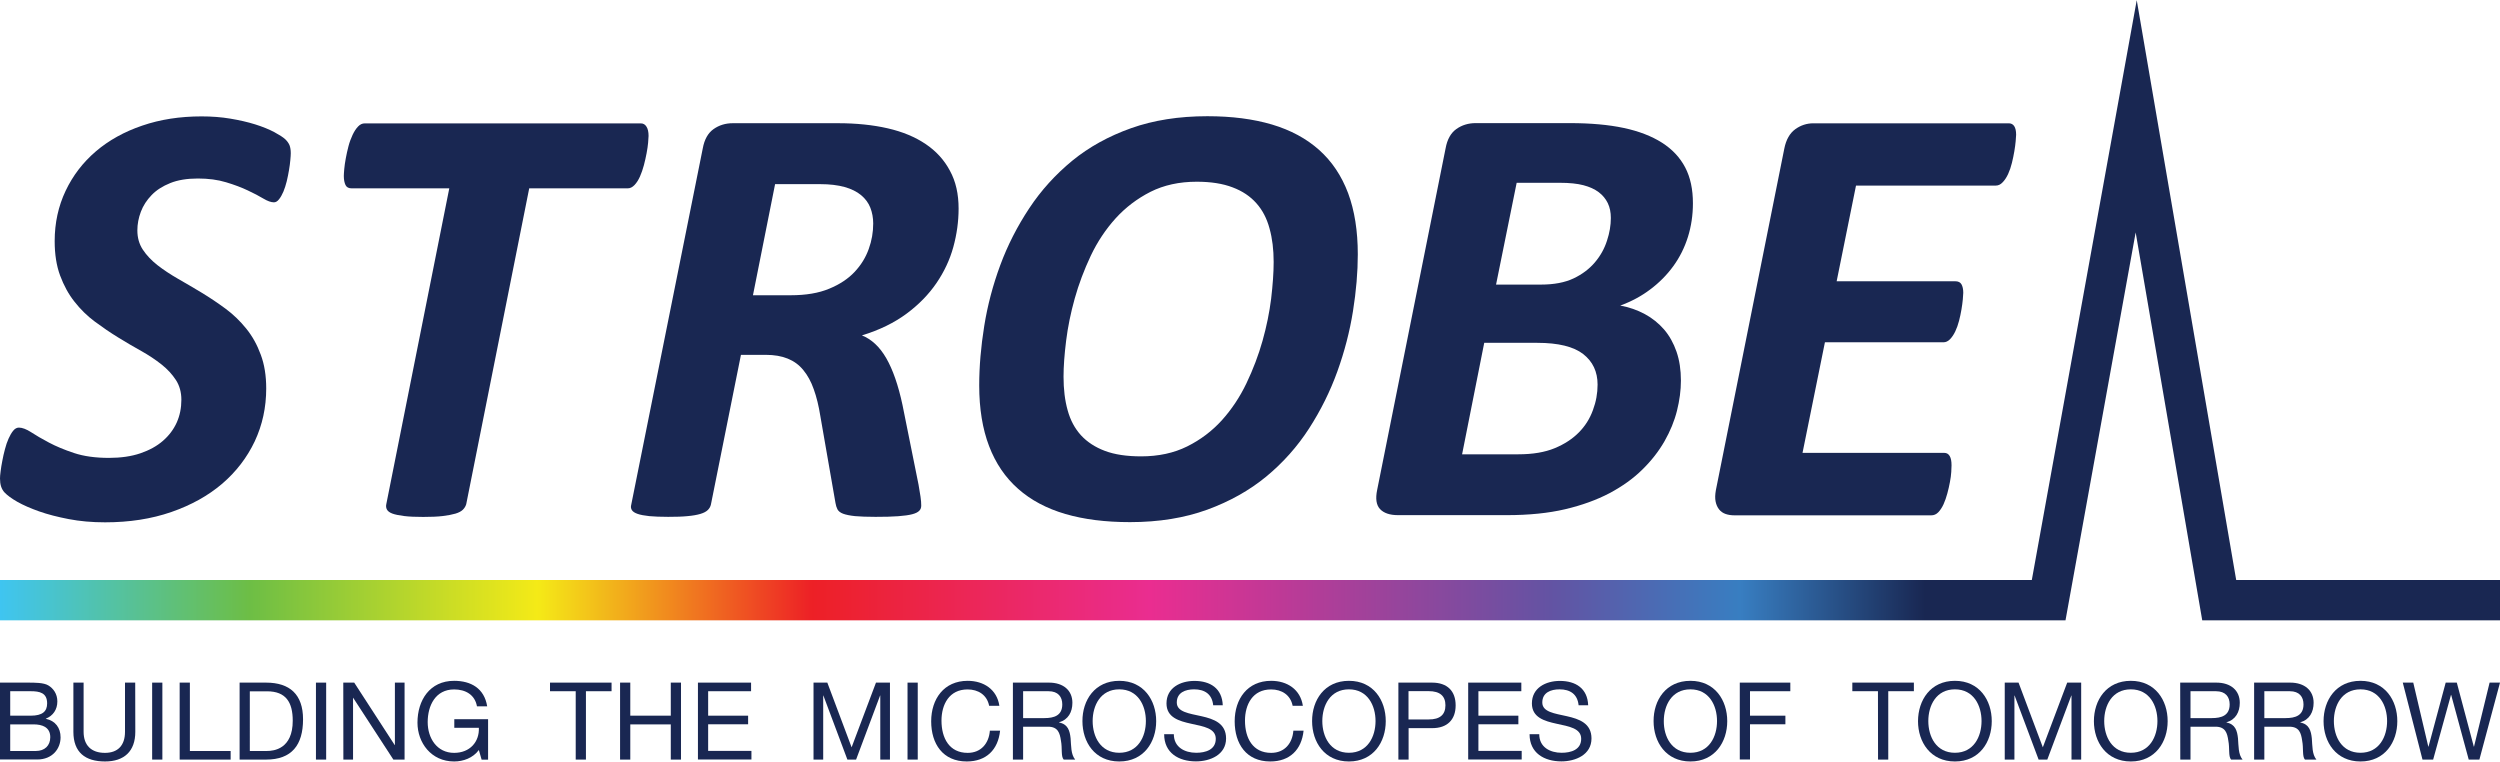 <?xml version="1.0" encoding="UTF-8"?> <!-- Generator: Adobe Illustrator 24.0.0, SVG Export Plug-In . SVG Version: 6.00 Build 0) --> <svg xmlns="http://www.w3.org/2000/svg" xmlns:xlink="http://www.w3.org/1999/xlink" id="Layer_1" x="0px" y="0px" width="279px" height="85px" viewBox="0 0 279 85" style="enable-background:new 0 0 279 85;" xml:space="preserve"> <style type="text/css"> .st0{fill:#192752;} .st1{fill:url(#SVGID_1_);} </style> <g> <path class="st0" d="M0,76.18h3.12c0.76,0,1.76,0,2.27,0.31c0.57,0.34,1.01,0.95,1.01,1.79c0,0.91-0.48,1.6-1.28,1.92v0.02 c1.06,0.22,1.64,1.01,1.64,2.07c0,1.26-0.9,2.47-2.61,2.47H0V76.18z M1.14,79.87h2.29c1.3,0,1.83-0.47,1.83-1.37 c0-1.19-0.84-1.36-1.83-1.36H1.14V79.87z M1.14,83.81H4c0.99,0,1.61-0.6,1.61-1.54c0-1.12-0.9-1.43-1.87-1.43h-2.6V83.81z"></path> <path class="st0" d="M15.1,81.67c0,2.17-1.24,3.31-3.38,3.31c-2.21,0-3.53-1.02-3.53-3.31v-5.49h1.14v5.49 c0,1.52,0.87,2.35,2.38,2.35c1.44,0,2.24-0.83,2.24-2.35v-5.49h1.14L15.1,81.67L15.1,81.67z"></path> <path class="st0" d="M16.98,76.18h1.14v8.59h-1.14V76.18z"></path> <path class="st0" d="M20.05,76.18h1.14v7.63h4.55v0.96h-5.69C20.05,84.77,20.05,76.18,20.05,76.18z"></path> <path class="st0" d="M26.74,76.18h2.95c2.65,0,4.13,1.32,4.13,4.09c0,2.88-1.26,4.5-4.13,4.5h-2.95 C26.74,84.77,26.74,76.18,26.74,76.18z M27.88,83.81h1.9c0.78,0,2.89-0.22,2.89-3.38c0-2.05-0.76-3.28-2.86-3.28h-1.93 C27.88,77.15,27.88,83.81,27.88,83.81z"></path> <path class="st0" d="M35.26,76.18h1.14v8.59h-1.14V76.18z"></path> <path class="st0" d="M38.31,76.18h1.22l4.52,6.97h0.02v-6.97h1.08v8.59H43.9l-4.49-6.9H39.4v6.9h-1.08L38.31,76.18L38.31,76.18z"></path> <path class="st0" d="M53.44,83.7c-0.66,0.9-1.75,1.28-2.76,1.28c-2.56,0-4.09-2.09-4.09-4.33c0-2.5,1.37-4.67,4.09-4.67 c1.88,0,3.37,0.84,3.69,2.85h-1.14c-0.23-1.3-1.28-1.89-2.55-1.89c-2.08,0-2.95,1.8-2.95,3.65c0,1.79,1.03,3.43,2.95,3.43 c1.77,0,2.83-1.24,2.76-2.8H50.7v-0.96h3.77v4.52h-0.72L53.44,83.7z"></path> </g> <g> <path class="st0" d="M64.24,77.14h-2.86v-0.96h6.87v0.96h-2.86v7.63h-1.14v-7.63H64.24z"></path> <path class="st0" d="M69.2,76.18h1.14v3.69h4.52v-3.69H76v8.59h-1.14v-3.93h-4.52v3.93H69.2V76.18z"></path> <path class="st0" d="M77.89,76.18h5.93v0.96h-4.79v2.73h4.46v0.96h-4.46v2.97h4.83v0.96h-5.97V76.18z"></path> </g> <g> <path class="st0" d="M90.77,76.18h1.56l2.71,7.22l2.72-7.22h1.56v8.59h-1.08v-7.15h-0.02l-2.68,7.15h-0.97l-2.68-7.15h-0.02v7.15 h-1.08v-8.59H90.77z"></path> <path class="st0" d="M101.28,76.18h1.14v8.59h-1.14V76.18z"></path> <path class="st0" d="M110.39,78.77c-0.24-1.22-1.22-1.83-2.41-1.83c-2.05,0-2.91,1.68-2.91,3.48c0,1.96,0.87,3.6,2.92,3.6 c1.5,0,2.37-1.06,2.48-2.48h1.14c-0.22,2.14-1.55,3.44-3.72,3.44c-2.67,0-3.97-1.97-3.97-4.48c0-2.49,1.42-4.52,4.07-4.52 c1.79,0,3.27,0.96,3.54,2.79H110.39z"></path> <path class="st0" d="M113.03,76.18h4.04c1.61,0,2.61,0.88,2.61,2.25c0,1.03-0.46,1.89-1.49,2.18v0.02c1,0.19,1.2,0.93,1.29,1.77 c0.07,0.84,0.02,1.78,0.51,2.37h-1.28c-0.33-0.35-0.14-1.28-0.31-2.12c-0.12-0.84-0.33-1.55-1.43-1.55h-2.79v3.67h-1.14v-8.59 H113.03z M116.56,80.14c1.07,0,1.99-0.28,1.99-1.53c0-0.84-0.46-1.47-1.53-1.47h-2.84v3H116.56z"></path> <path class="st0" d="M124.91,75.98c2.73,0,4.12,2.17,4.12,4.5s-1.38,4.5-4.12,4.5s-4.11-2.17-4.11-4.5 C120.79,78.14,122.18,75.98,124.91,75.98z M124.91,84.01c2.09,0,2.97-1.8,2.97-3.54c0-1.73-0.88-3.54-2.97-3.54 c-2.09,0-2.97,1.8-2.97,3.54S122.82,84.01,124.91,84.01z"></path> <path class="st0" d="M135.39,78.69c-0.13-1.23-0.95-1.76-2.13-1.76c-0.96,0-1.93,0.35-1.93,1.47c0,1.06,1.37,1.22,2.76,1.53 c1.37,0.31,2.74,0.79,2.74,2.48c0,1.83-1.79,2.56-3.36,2.56c-1.93,0-3.55-0.94-3.55-3.03H131c0,1.44,1.2,2.07,2.5,2.07 c1.03,0,2.18-0.33,2.18-1.56c0-1.18-1.37-1.38-2.74-1.68c-1.37-0.3-2.76-0.7-2.76-2.27c0-1.74,1.55-2.51,3.12-2.51 c1.76,0,3.09,0.83,3.16,2.72h-1.07V78.69z"></path> <path class="st0" d="M144.26,78.77c-0.24-1.22-1.22-1.83-2.41-1.83c-2.05,0-2.91,1.68-2.91,3.48c0,1.96,0.87,3.6,2.92,3.6 c1.5,0,2.37-1.06,2.48-2.48h1.14c-0.22,2.14-1.55,3.44-3.72,3.44c-2.67,0-3.97-1.97-3.97-4.48c0-2.49,1.42-4.52,4.07-4.52 c1.79,0,3.27,0.96,3.54,2.79H144.26z"></path> <path class="st0" d="M150.54,75.98c2.73,0,4.11,2.17,4.11,4.5s-1.38,4.5-4.11,4.5s-4.11-2.17-4.11-4.5 C146.42,78.14,147.81,75.98,150.54,75.98z M150.54,84.01c2.09,0,2.97-1.8,2.97-3.54c0-1.73-0.88-3.54-2.97-3.54 s-2.97,1.8-2.97,3.54C147.57,82.21,148.45,84.01,150.54,84.01z"></path> <path class="st0" d="M156.05,76.18h3.77c1.71,0,2.63,0.95,2.63,2.54s-0.93,2.55-2.63,2.54h-2.62v3.51h-1.14v-8.59H156.05z M157.19,80.29h2.24c1.29,0.01,1.88-0.55,1.88-1.58c0-1.02-0.59-1.58-1.88-1.58h-2.24V80.29z"></path> <path class="st0" d="M163.85,76.18h5.93v0.96h-4.79v2.73h4.46v0.96h-4.46v2.97h4.83v0.96h-5.97V76.18z"></path> <path class="st0" d="M176.17,78.69c-0.13-1.23-0.95-1.76-2.13-1.76c-0.96,0-1.92,0.35-1.92,1.47c0,1.06,1.37,1.22,2.75,1.53 c1.37,0.31,2.74,0.79,2.74,2.48c0,1.83-1.79,2.56-3.36,2.56c-1.92,0-3.55-0.94-3.55-3.03h1.08c0,1.44,1.2,2.07,2.5,2.07 c1.03,0,2.18-0.33,2.18-1.56c0-1.18-1.37-1.38-2.74-1.68c-1.37-0.3-2.76-0.7-2.76-2.27c0-1.74,1.55-2.51,3.12-2.51 c1.76,0,3.09,0.83,3.16,2.72h-1.07V78.69z"></path> </g> <g> <path class="st0" d="M188.65,75.98c2.73,0,4.11,2.17,4.11,4.5s-1.38,4.5-4.11,4.5s-4.11-2.17-4.11-4.5 C184.53,78.14,185.91,75.98,188.65,75.98z M188.65,84.01c2.09,0,2.97-1.8,2.97-3.54c0-1.73-0.88-3.54-2.97-3.54 s-2.97,1.8-2.97,3.54C185.67,82.21,186.55,84.01,188.65,84.01z"></path> <path class="st0" d="M194.16,76.18h5.64v0.96h-4.5v2.73h3.95v0.96h-3.95v3.93h-1.14V76.18z"></path> </g> <g> <path class="st0" d="M209.58,77.14h-2.86v-0.96h6.87v0.96h-2.86v7.63h-1.14L209.58,77.14L209.58,77.14z"></path> <path class="st0" d="M218.17,75.98c2.73,0,4.11,2.17,4.11,4.5s-1.38,4.5-4.11,4.5s-4.12-2.17-4.12-4.5 C214.06,78.14,215.44,75.98,218.17,75.98z M218.17,84.01c2.09,0,2.97-1.8,2.97-3.54c0-1.73-0.88-3.54-2.97-3.54 s-2.97,1.8-2.97,3.54S216.08,84.01,218.17,84.01z"></path> <path class="st0" d="M223.71,76.18h1.56l2.71,7.22l2.72-7.22h1.56v8.59h-1.08v-7.15h-0.02l-2.68,7.15h-0.97l-2.68-7.15h-0.02v7.15 h-1.08v-8.59H223.71z"></path> <path class="st0" d="M237.8,75.98c2.73,0,4.11,2.17,4.11,4.5s-1.38,4.5-4.11,4.5s-4.12-2.17-4.12-4.5 C233.68,78.14,235.07,75.98,237.8,75.98z M237.8,84.01c2.09,0,2.97-1.8,2.97-3.54c0-1.73-0.88-3.54-2.97-3.54s-2.97,1.8-2.97,3.54 S235.71,84.01,237.8,84.01z"></path> <path class="st0" d="M243.31,76.18h4.04c1.61,0,2.61,0.88,2.61,2.25c0,1.03-0.46,1.89-1.49,2.18v0.02c1,0.19,1.2,0.93,1.29,1.77 c0.07,0.84,0.02,1.78,0.51,2.37h-1.28c-0.32-0.35-0.14-1.28-0.31-2.12c-0.12-0.84-0.32-1.55-1.43-1.55h-2.79v3.67h-1.14 L243.31,76.18L243.31,76.18z M246.84,80.14c1.07,0,1.99-0.28,1.99-1.53c0-0.84-0.46-1.47-1.53-1.47h-2.84v3H246.84z"></path> <path class="st0" d="M251.55,76.18h4.04c1.61,0,2.61,0.88,2.61,2.25c0,1.03-0.46,1.89-1.49,2.18v0.02c1,0.19,1.2,0.93,1.29,1.77 c0.07,0.84,0.02,1.78,0.51,2.37h-1.28c-0.32-0.35-0.14-1.28-0.31-2.12c-0.12-0.84-0.32-1.55-1.43-1.55h-2.79v3.67h-1.14v-8.59 H251.55z M255.08,80.14c1.07,0,1.99-0.28,1.99-1.53c0-0.84-0.46-1.47-1.53-1.47h-2.84v3H255.08z"></path> <path class="st0" d="M263.43,75.98c2.73,0,4.11,2.17,4.11,4.5s-1.38,4.5-4.11,4.5c-2.73,0-4.12-2.17-4.12-4.5 C259.31,78.14,260.7,75.98,263.43,75.98z M263.43,84.01c2.09,0,2.97-1.8,2.97-3.54c0-1.73-0.88-3.54-2.97-3.54s-2.97,1.8-2.97,3.54 S261.34,84.01,263.43,84.01z"></path> <path class="st0" d="M276.7,84.77h-1.19l-1.96-7.22h-0.02l-1.99,7.22h-1.19l-2.2-8.59h1.17l1.68,7.15h0.02l1.92-7.15h1.24l1.9,7.15 h0.02l1.74-7.15H279L276.7,84.77z"></path> </g> <g> <path class="st0" d="M32.45,17.1c0,0.18-0.02,0.44-0.05,0.78s-0.08,0.71-0.15,1.12c-0.07,0.41-0.15,0.82-0.25,1.23 c-0.1,0.42-0.23,0.8-0.37,1.15c-0.15,0.35-0.31,0.64-0.49,0.86c-0.18,0.23-0.37,0.34-0.57,0.34c-0.32,0-0.71-0.14-1.18-0.42 c-0.47-0.28-1.05-0.59-1.74-0.91c-0.69-0.33-1.49-0.63-2.42-0.91c-0.92-0.28-1.97-0.42-3.14-0.42c-1.22,0-2.25,0.17-3.09,0.51 c-0.85,0.34-1.54,0.78-2.08,1.34s-0.94,1.17-1.2,1.86s-0.39,1.38-0.39,2.08c0,0.81,0.2,1.53,0.61,2.15 c0.41,0.62,0.95,1.19,1.62,1.72c0.68,0.53,1.45,1.04,2.32,1.54c0.87,0.5,1.75,1.01,2.64,1.55s1.77,1.13,2.64,1.77 c0.87,0.64,1.64,1.39,2.32,2.23s1.22,1.81,1.62,2.91c0.41,1.09,0.61,2.35,0.61,3.77c0,2.12-0.43,4.08-1.28,5.9 c-0.86,1.81-2.07,3.39-3.63,4.73c-1.57,1.34-3.46,2.39-5.68,3.16s-4.68,1.15-7.39,1.15c-1.47,0-2.82-0.12-4.06-0.36 s-2.34-0.52-3.3-0.86s-1.76-0.69-2.42-1.06c-0.65-0.37-1.14-0.73-1.45-1.06C0.16,54.58,0,54.08,0,53.4c0-0.18,0.02-0.45,0.07-0.81 c0.04-0.36,0.11-0.75,0.19-1.17s0.17-0.85,0.29-1.28c0.11-0.44,0.25-0.84,0.41-1.2s0.33-0.65,0.52-0.88s0.4-0.34,0.63-0.34 c0.38,0,0.84,0.18,1.37,0.52c0.53,0.35,1.19,0.73,1.98,1.15s1.72,0.81,2.81,1.17c1.08,0.36,2.38,0.54,3.89,0.54 c1.33,0,2.5-0.17,3.5-0.51s1.84-0.8,2.52-1.39s1.19-1.27,1.54-2.04c0.35-0.78,0.52-1.63,0.52-2.55c0-0.83-0.2-1.57-0.61-2.2 s-0.94-1.21-1.61-1.74c-0.67-0.53-1.42-1.03-2.26-1.5c-0.85-0.47-1.71-0.98-2.59-1.52s-1.74-1.13-2.59-1.76 c-0.85-0.63-1.6-1.37-2.26-2.21c-0.67-0.84-1.2-1.82-1.61-2.92c-0.41-1.1-0.61-2.39-0.61-3.85c0-2.03,0.41-3.9,1.22-5.61 c0.81-1.71,1.94-3.18,3.38-4.41s3.17-2.19,5.17-2.87c2.01-0.69,4.21-1.03,6.62-1.03c1.13,0,2.2,0.08,3.21,0.25s1.94,0.38,2.77,0.64 s1.54,0.55,2.13,0.86c0.59,0.32,0.99,0.58,1.22,0.79c0.22,0.21,0.39,0.44,0.49,0.68C32.4,16.44,32.45,16.74,32.45,17.1z"></path> <path class="st0" d="M72.38,15.17c0,0.16-0.02,0.41-0.05,0.76c-0.03,0.35-0.09,0.74-0.17,1.17s-0.18,0.87-0.3,1.33 s-0.27,0.88-0.44,1.27c-0.17,0.38-0.37,0.7-0.61,0.95c-0.24,0.25-0.49,0.37-0.76,0.37H59.06l-7.03,35.25 c-0.07,0.23-0.19,0.43-0.37,0.61s-0.46,0.33-0.83,0.44c-0.37,0.11-0.85,0.2-1.42,0.27s-1.3,0.1-2.18,0.1 c-0.86,0-1.57-0.03-2.13-0.1s-1-0.16-1.3-0.27s-0.51-0.26-0.61-0.44s-0.13-0.38-0.08-0.61l7.03-35.25H39.25 c-0.34,0-0.57-0.12-0.69-0.37s-0.19-0.59-0.19-1.01c0-0.18,0.02-0.44,0.05-0.79s0.09-0.74,0.17-1.18c0.08-0.44,0.18-0.89,0.3-1.35 c0.12-0.46,0.28-0.88,0.46-1.27c0.18-0.38,0.38-0.69,0.61-0.93c0.23-0.24,0.47-0.35,0.74-0.35h30.82c0.27,0,0.48,0.12,0.63,0.37 C72.3,14.37,72.38,14.72,72.38,15.17z"></path> <path class="st0" d="M106.98,23.28c0,1.44-0.2,2.87-0.59,4.29c-0.39,1.42-1.02,2.76-1.88,4.02c-0.86,1.26-1.97,2.4-3.33,3.41 s-3.02,1.83-4.99,2.43c1.08,0.43,1.99,1.28,2.72,2.55s1.34,3.01,1.81,5.22l1.79,8.89c0.09,0.5,0.16,0.94,0.22,1.34 c0.06,0.39,0.08,0.73,0.08,1c0,0.23-0.07,0.42-0.22,0.57c-0.15,0.16-0.41,0.29-0.79,0.39s-0.91,0.17-1.57,0.22 c-0.67,0.05-1.5,0.07-2.52,0.07c-0.95,0-1.71-0.03-2.28-0.08c-0.57-0.06-1.02-0.15-1.34-0.27s-0.52-0.29-0.63-0.49 c-0.1-0.2-0.18-0.44-0.22-0.71l-1.69-9.7c-0.18-1.13-0.42-2.12-0.73-2.98c-0.3-0.86-0.69-1.57-1.17-2.15 c-0.47-0.58-1.05-1-1.74-1.28c-0.69-0.28-1.5-0.42-2.45-0.42h-2.77l-3.35,16.7c-0.05,0.23-0.16,0.43-0.34,0.61 c-0.18,0.18-0.46,0.33-0.83,0.44c-0.37,0.11-0.85,0.2-1.44,0.25c-0.59,0.06-1.31,0.08-2.16,0.08c-0.86,0-1.56-0.03-2.11-0.08 c-0.55-0.06-0.99-0.14-1.3-0.25c-0.32-0.11-0.53-0.25-0.64-0.42s-0.14-0.38-0.07-0.62l7.98-39.75c0.18-0.99,0.58-1.71,1.2-2.15 c0.62-0.44,1.34-0.66,2.15-0.66h11.73c2.05,0,3.9,0.19,5.56,0.57c1.66,0.38,3.07,0.97,4.24,1.76c1.17,0.79,2.07,1.78,2.7,2.97 C106.67,20.25,106.98,21.66,106.98,23.28z M97.45,24.94c0-0.63-0.11-1.22-0.32-1.76s-0.56-1.01-1.03-1.4s-1.09-0.7-1.84-0.91 c-0.76-0.21-1.66-0.32-2.72-0.32H86.5l-2.47,12.4h4.22c1.69,0,3.12-0.24,4.29-0.73c1.17-0.48,2.12-1.11,2.84-1.88 c0.72-0.77,1.24-1.62,1.57-2.55C97.29,26.86,97.45,25.91,97.45,24.94z"></path> <path class="st0" d="M151.53,28.39c0,1.98-0.18,4.1-0.54,6.35s-0.94,4.49-1.74,6.71s-1.85,4.34-3.16,6.37s-2.9,3.81-4.77,5.36 c-1.87,1.54-4.07,2.78-6.59,3.7c-2.52,0.92-5.4,1.39-8.62,1.39c-2.73,0-5.13-0.3-7.22-0.91c-2.08-0.61-3.84-1.54-5.27-2.81 c-1.43-1.26-2.51-2.85-3.24-4.77c-0.73-1.91-1.1-4.17-1.1-6.76c0-2.12,0.19-4.33,0.56-6.64c0.37-2.31,0.97-4.57,1.79-6.79 s1.9-4.33,3.23-6.34s2.93-3.77,4.8-5.31c1.87-1.53,4.06-2.74,6.56-3.63s5.34-1.34,8.52-1.34c2.73,0,5.13,0.31,7.22,0.93 c2.08,0.62,3.84,1.57,5.26,2.84s2.5,2.88,3.23,4.82C151.17,23.5,151.53,25.77,151.53,28.39z M142.14,29.23 c0-1.37-0.15-2.62-0.46-3.73c-0.3-1.12-0.79-2.06-1.47-2.82c-0.68-0.77-1.56-1.36-2.65-1.77c-1.09-0.42-2.43-0.63-4-0.63 c-1.96,0-3.68,0.38-5.17,1.13c-1.49,0.76-2.78,1.74-3.89,2.96c-1.1,1.22-2.03,2.61-2.77,4.17c-0.74,1.57-1.34,3.16-1.79,4.77 c-0.45,1.61-0.77,3.18-0.96,4.71s-0.29,2.87-0.29,4.02c0,1.4,0.15,2.65,0.46,3.75c0.3,1.1,0.8,2.03,1.49,2.79 c0.69,0.75,1.58,1.33,2.67,1.74s2.44,0.61,4.04,0.61c1.94,0,3.65-0.37,5.14-1.11s2.78-1.72,3.87-2.92 c1.09-1.21,2.01-2.59,2.75-4.14s1.34-3.13,1.79-4.73s0.77-3.17,0.96-4.7C142.04,31.79,142.14,30.43,142.14,29.23z"></path> <path class="st0" d="M188.93,22.68c0,1.33-0.19,2.59-0.56,3.77s-0.91,2.26-1.62,3.24s-1.57,1.85-2.57,2.6 c-1,0.76-2.12,1.36-3.36,1.81c0.99,0.18,1.9,0.5,2.74,0.95c0.83,0.45,1.55,1.03,2.15,1.72c0.6,0.7,1.06,1.53,1.39,2.48 c0.33,0.96,0.49,2.03,0.49,3.23c0,1.08-0.15,2.2-0.44,3.36c-0.29,1.16-0.76,2.29-1.39,3.4c-0.63,1.1-1.45,2.16-2.47,3.16 c-1.01,1-2.24,1.88-3.67,2.64c-1.43,0.75-3.08,1.35-4.95,1.79c-1.87,0.44-4.04,0.66-6.52,0.66h-12.13c-0.92,0-1.59-0.23-2.01-0.68 s-0.52-1.16-0.32-2.13l7.64-38.13c0.18-0.99,0.58-1.71,1.2-2.15s1.34-0.66,2.15-0.66h10.51c2.32,0,4.33,0.18,6.02,0.54 s3.11,0.91,4.26,1.64c1.15,0.73,2.02,1.66,2.6,2.77S188.93,21.14,188.93,22.68z M178.29,42.92c0-1.44-0.54-2.58-1.61-3.41 c-1.07-0.83-2.78-1.25-5.12-1.25h-5.92l-2.47,12.44h6.29c1.6,0,2.95-0.23,4.04-0.68s1.99-1.04,2.7-1.76 c0.71-0.72,1.23-1.55,1.57-2.49C178.12,44.84,178.29,43.89,178.29,42.92z M179.77,24.33c0-0.63-0.11-1.18-0.34-1.66 c-0.23-0.47-0.56-0.88-1.01-1.22s-1.02-0.6-1.71-0.78s-1.56-0.27-2.62-0.27h-4.83l-2.3,11.36h5c1.46,0,2.68-0.23,3.65-0.69 c0.97-0.46,1.76-1.06,2.38-1.79c0.62-0.73,1.07-1.54,1.35-2.42C179.63,25.99,179.77,25.14,179.77,24.33z"></path> <path class="st0" d="M225,15.04c0,0.14-0.02,0.37-0.05,0.71c-0.03,0.34-0.08,0.72-0.15,1.13c-0.07,0.42-0.16,0.85-0.27,1.3 c-0.11,0.45-0.25,0.86-0.42,1.23c-0.17,0.37-0.37,0.68-0.61,0.93c-0.23,0.25-0.49,0.37-0.76,0.37h-15.61l-2.16,10.68h13.25 c0.32,0,0.54,0.11,0.68,0.34c0.13,0.23,0.2,0.54,0.2,0.95c0,0.16-0.02,0.4-0.05,0.73c-0.03,0.33-0.08,0.7-0.15,1.12 c-0.07,0.42-0.16,0.84-0.27,1.27s-0.25,0.82-0.42,1.18s-0.37,0.65-0.59,0.88c-0.23,0.23-0.47,0.34-0.74,0.34h-13.22l-2.5,12.34 h15.82c0.27,0,0.47,0.12,0.61,0.36s0.2,0.58,0.2,1.03c0,0.16-0.01,0.41-0.03,0.74c-0.02,0.34-0.07,0.72-0.15,1.13 c-0.08,0.42-0.17,0.84-0.29,1.27s-0.25,0.83-0.42,1.2s-0.37,0.67-0.59,0.9c-0.23,0.23-0.48,0.34-0.78,0.34h-21.97 c-0.36,0-0.69-0.05-0.98-0.15c-0.29-0.1-0.54-0.27-0.73-0.51s-0.32-0.53-0.39-0.88c-0.07-0.35-0.06-0.77,0.03-1.27l7.64-38.13 c0.2-0.99,0.61-1.71,1.22-2.15s1.28-0.66,2.03-0.66h21.77C224.71,13.75,225,14.18,225,15.04z"></path> </g> <linearGradient id="SVGID_1_" gradientUnits="userSpaceOnUse" x1="0" y1="51.415" x2="279" y2="51.415" gradientTransform="matrix(1 0 0 -1 0 86.04)"> <stop offset="0" style="stop-color:#3FC5F1"></stop> <stop offset="0.1" style="stop-color:#6DBE45"></stop> <stop offset="0.215" style="stop-color:#F4EA17"></stop> <stop offset="0.325" style="stop-color:#ED2026"></stop> <stop offset="0.46" style="stop-color:#EA2D90"></stop> <stop offset="0.62" style="stop-color:#6353A3"></stop> <stop offset="0.696" style="stop-color:#387EC1"></stop> <stop offset="0.77" style="stop-color:#192752"></stop> </linearGradient> <polygon class="st1" points="249.56,64.73 238.46,0.02 226.75,64.73 0,64.73 0,69.23 230.51,69.23 238.34,25.94 245.77,69.23 279,69.23 279,64.73 "></polygon> </svg> 